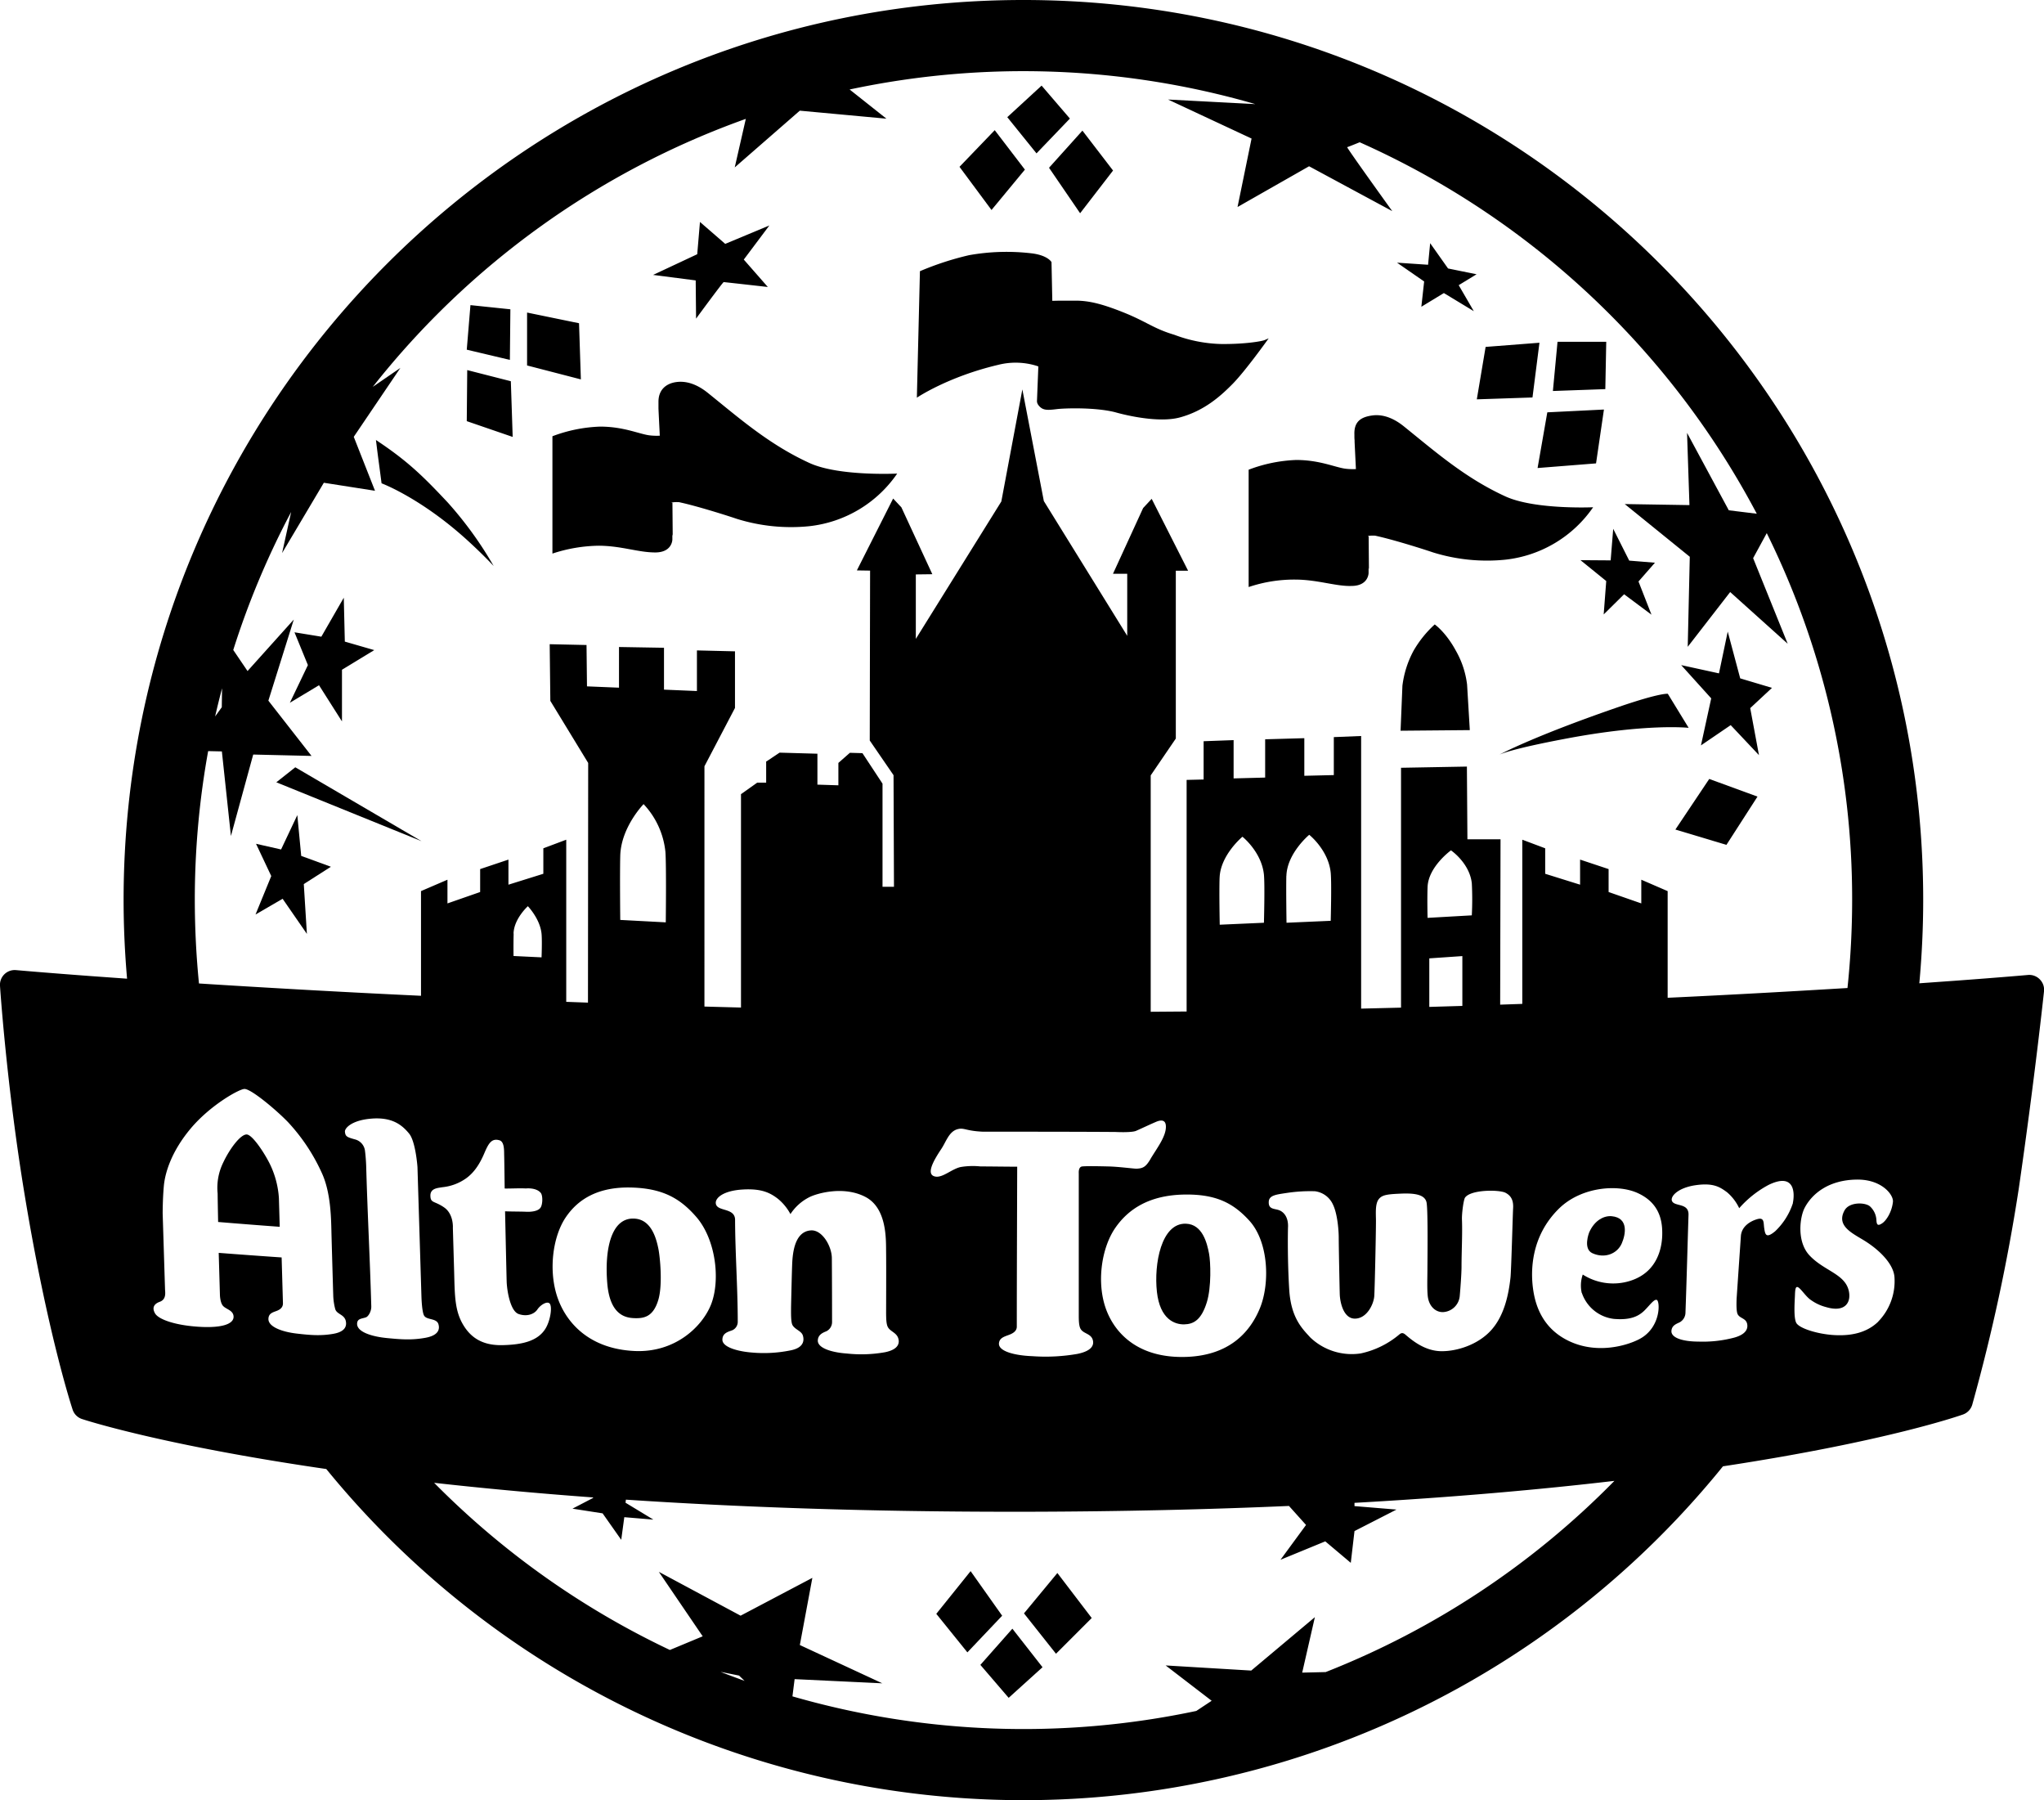 <svg xmlns="http://www.w3.org/2000/svg" viewBox="0 0 665.97 586.35"><path class="cls-1" d="M152.23 120.55l-.15 16.63 14.96 5.14-.6-18.14-14.21-3.63M166.29 100.75l-13.01-1.36-1.2 14.51 14.05 3.33.16-16.48M188.66 105.29l-16.93-3.48v17.23l17.53 4.54-.6-18.29M348.59 38.62l-9.22-10.73-11.18 10.28 9.52 11.79 10.88-11.34M351.92 69.46l10.73-13.91-9.98-13-10.88 12.1 10.13 14.81M333.93 55.25L324.1 42.4l-11.48 11.94 10.43 14.06 10.88-13.15M523.34 111.33h-15.87l-1.51 16.03 17.08-.61.3-15.42M501.58 111.64L484.04 113l-2.87 17.08 18.14-.61 2.27-17.83M520.02 150.94l2.57-17.54-18.45.91-3.17 18.14 19.05-1.51M545.87 270.21l16.63 4.99 10.12-15.72-15.72-5.75-11.03 16.48M316.24 511.77l-11.18 13.91 10.13 12.55 11.33-11.94-10.28-14.52M333.63 525.53l10.43 13.15 11.64-11.64-11.19-14.66-10.88 13.15M319.42 542.31l9.22 10.73 11.03-9.97-9.82-12.55-10.43 11.79M122.49 143.32s.55 4.52.83 6.55 1 7.56 1 7.56 12.76 4.73 27.94 18.54c5.07 4.61 8.58 8.39 8.58 8.39a121.65 121.65 0 0 0-14.94-20.66c-8.37-8.94-13.35-13.7-23.41-20.38zM90.03 254.82L137.34 274l-41.13-24.07-6.18 4.89M488.49 245.79l-.21.11zM550.19 237.08L543.41 226s-2.16-.47-15.86 4.22c-26.18 9-37.45 14.77-39.06 15.62.88-.43 5-2.07 21.15-5.13 26.99-5.16 40.55-3.63 40.55-3.63zM226.79 103.79s8.73-11.9 9-11.9 14.38 1.59 14.38 1.59l-7.83-8.93 8.33-11.11-14.38 6-8.23-7.14-.89 10.51-14.38 6.74 13.88 1.79zM111.42 234.98v-16.82l10.52-6.4-9.59-2.77-.34-14.3-7.31 12.7-8.75-1.43 4.37 10.68-5.88 12.28 9.5-5.72 7.48 11.78M98.14 278.8l-1.27-13.29-5.29 11.19-8.16-1.85 4.96 10.51-5.13 12.53 8.83-5.13 7.91 11.44-1.01-16.23 8.83-5.64-9.67-3.53M554.2 242.8l9.69-6.6 9.21 9.77-2.85-15.31 7.09-6.6-10.35-3.09-4.07-15.24-2.85 13.61-12.31-2.69 9.78 10.83-3.34 15.32M523.34 189.26l-.83 10.88 6.65-6.57 8.92 6.65-4.23-10.81 5.36-6.12-8.38-.68-5.22-10.36-.83 10.28-9.83-.07 8.39 6.8M463.1 99.92l7.34-4.46 9.75 5.9-4.92-8.47 5.82-3.55-9.29-1.89-5.83-8.24-.68 7.03-10.12-.68 8.84 6.12-.91 8.24M263.75 150.82c-13.12-6-22.84-14.56-33.11-22.83-3.39-2.73-6.87-4-10.28-3.54-3.64.5-5.82 2.79-5.82 6.38v2.24c.07 1.64.19 4 .33 6.77l.1 2.08a19.35 19.35 0 0 1-3.33-.11c-3.42-.43-8.41-2.85-16.11-2.85a48.35 48.35 0 0 0-15.54 3.14v38.22a50 50 0 0 1 15.17-2.56c7.34.05 12.77 2.19 18.33 2.19s5.58-4.2 5.58-4.2v-1.7c.07.3.11.5.11.5l-.09-10.76a2 2 0 0 0-.28 0v-.07a5 5 0 0 1 1.29-.16 7.21 7.21 0 0 1 .73 0h.17c.29 0 .59.09.92.16 5 1.12 13.41 3.69 18.25 5.32a59.32 59.32 0 0 0 23.4 2.37 40 40 0 0 0 28.75-17.15s-18.94.96-28.57-3.44zM412 110.79c-.89.37-6.48 1.37-14.38 1.26a46.11 46.11 0 0 1-15-3c-6.75-2-9-4.25-16.5-7.26s-11.39-3.74-15-3.85H345l-2.14.05-.26-12.61s-1.13-2.15-6.24-2.83a69.59 69.59 0 0 0-20.63.57 96.88 96.88 0 0 0-16 5.22l-1 41.2s10-6.79 26.43-10.68a23.17 23.17 0 0 1 12.41.25s.29.09.74.25l-.45 11.37v-.15a1.74 1.74 0 0 0 .06.53 2 2 0 0 0 .08.26l.08.18a2.8 2.8 0 0 0 .29.46c1.32 1.71 2.81 1.65 6 1.25 2.26-.28 12.26-.66 18.91 1 0 0 13.11 3.89 21.15 1.71s13.41-7.09 17.2-10.94c4.22-4.28 11.73-14.83 11.73-14.83s-.45.22-1.36.59zM519.07 165.23s-18.94.86-28.57-3.53c-13.12-6-22.84-14.56-33.11-22.83-3.39-2.73-6.87-4-10.28-3.54-3.64.5-6 1.94-5.82 6.27v.47c0 .36 0 .82.06 1.35v.53c.1 2.15.26 5.3.43 8.84a19.41 19.41 0 0 1-3.36-.11c-3.42-.43-8.41-2.85-16.11-2.85a48.34 48.34 0 0 0-15.48 3.17v38.22a46.52 46.52 0 0 1 15.17-2.43c7.22 0 13.41 2.27 18.33 2.07 5.56 0 5.58-4.2 5.58-4.2v-1.7c.07.3.11.5.11.5l-.09-10.76a2 2 0 0 0-.28 0v-.07a5 5 0 0 1 1.31-.16 7.19 7.19 0 0 1 .73 0h.08c.29 0 .59.09.92.16 5 1.12 13.41 3.69 18.25 5.32a59.33 59.33 0 0 0 23.4 2.37 40 40 0 0 0 28.73-17.09zM474.37 212c-3.32-6.14-6.91-8.6-6.91-8.6a35.57 35.57 0 0 0-6.92 8.6 32.34 32.34 0 0 0-3.61 11.37l-.6 14.65 22.56-.2L478 223a29.32 29.32 0 0 0-3.63-11zM88.18 379.68c-1.62-3.5-5.81-10-7.76-10.14s-5.52 4.49-7.74 9.24a18.66 18.66 0 0 0-1.77 10c0 1.47.16 9.26.16 9.26q10 .83 20.07 1.57s-.18-6.33-.27-9.38a29.74 29.74 0 0 0-2.69-10.55zM206.78 429.37c3 .09 6.09-.38 7.74-6.06 1.42-4.91.53-13.87 0-16.51-.68-3.38-2.26-9.39-7.57-9.84-7.89-.68-10 10.14-9.09 21.05.85 10.3 5.9 11.28 8.92 11.36z"/><path class="cls-1" d="M664.59 319a4.78 4.78 0 0 0-3.86-1.42s-8.35.75-23.62 1.87l-11.76.84c.82-8.95 1.26-18 1.26-27.16C626.62 131.26 495.36 0 333.45 0S40.27 131.26 40.27 293.17c0 8.63.4 17.17 1.13 25.62l-11.83-.85C13.82 316.77 5.26 316 5.23 316A4.8 4.8 0 0 0 0 321.11c0 .09 2.12 32.29 8 67.89 7.5 45.6 15.56 69.84 15.61 70a4.8 4.8 0 0 0 3.07 3.21c.29.1 25.32 8.41 79.63 16.3a293.15 293.15 0 0 0 455.06-.88c54-8.21 77.93-16.78 78.26-16.9a4.84 4.84 0 0 0 3-3.31 600.53 600.53 0 0 0 15.1-70.11c5.17-35.57 8.24-64.33 8.24-64.37a4.78 4.78 0 0 0-1.38-3.94zM72.35 224.19l-.09 6.18-2.17 3q1.05-4.59 2.26-9.18zm36.25 210.28c-4.19.73-7.67.41-11.91-.08-4.67-.53-9.32-2.18-9.23-4.8.06-1.69 1.24-2.06 2.53-2.53.7-.26 2.25-.86 2.2-2.56l-.43-14.91q-10.25-.7-20.5-1.49l.39 13.46s0 2.65 1 3.79 3.31 1.42 3.45 3.42c.18 2.6-4.1 4-12.35 3.33-7.12-.57-12.11-2.4-13.21-4.25-.91-1.54-.73-3 1.51-3.81s1.75-3.12 1.72-4.14-.77-24.66-.77-24.66 0-4.85.39-9 2.38-11.07 8.76-18.67S78 354.68 79.67 354.71c2.16 0 10.16 6.69 14.05 10.68a61.3 61.3 0 0 1 11 16.39c3.22 6.75 3.16 15.65 3.3 20.84s.52 18.19.55 19.1a19.4 19.4 0 0 0 .68 4.78c.59 1.62 2.76 1.63 3.36 3.58.39 1.44.3 3.64-4.01 4.39zm17.47 1.38c-4.92-.47-9.82-2-9.72-4.7.06-1.71 1.55-1.56 2.9-2.06.73-.27 1.77-1.87 1.72-3.58-.42-15.13-1.24-30.49-1.66-45.62-.05-1.71-.23-3.82-.37-4.85a4.38 4.38 0 0 0-3.4-3.93c-2.53-.71-3-.95-3.15-2.43-.15-1.15 2.09-3.66 8.12-4.26 7.11-.72 10.42 1.94 12.79 4.83 2.14 2.61 2.72 10.88 2.72 10.88.43 14.21.86 27.87 1.29 42.09.05 1.71.26 5.25.86 6.3.87 1.52 4 .79 4.66 2.75.46 1.44.34 3.66-4.2 4.49s-8.1.52-12.57.09zm45.25-48.73s3.38-.39 4.88 1.46c.67.83.67 3.74-.11 4.83-1.1 1.55-4.67 1.3-4.67 1.3-2-.09-4.81-.05-6.86-.15 0 0 .44 20.1.52 22.86s1.12 9.64 3.9 10.6 5.13 0 6.13-1.51 3.53-3.07 4.16-1.61-.08 5.51-1.56 7.9c-2.53 4.06-7.58 5.23-14.13 5.36-6.31.11-10.11-2.39-12.61-6.53-2.78-4.59-2.8-9.43-3-17.26l-.42-14.4s.33-4.47-2.84-6.67-4.41-1.33-4.48-3.76 2.23-2.56 3.94-2.83a16.09 16.09 0 0 0 7.73-2.91c2.49-1.81 4.32-4.45 5.86-8.06 1.4-3.29 2.4-5.08 5-4.3 1.66.51 1.46 3.54 1.51 5s.16 10.7.16 10.7c1.9.04 4.87-.14 6.89-.02zm-4-83.05c.15-4.84 4.67-8.89 4.67-8.89s4 4.14 4.46 9c.21 2.28 0 7.66 0 7.66l-9.13-.44s-.06-4.11.04-7.33zm67.36 240.49l6.12 1.23 1.8 1.73c-2.6-.96-5.26-1.93-7.88-2.96zm197.22.09l-7.62.18 4.13-18.07-20.74 17.4-27.88-1.67L394.78 554l-5 3.31a271.58 271.58 0 0 1-131.59-4.75l.71-5.61 28.57 1.36-26.87-12.47 4.08-21.88-23.38 12.32L214.66 512l14.29 21-10.69 4.45A270.73 270.73 0 0 1 141.45 483c15.55 1.74 32.77 3.37 51.74 4.76l.09.15-6.75 3.51 9.81 1.53 6.07 8.62 1-7.37 9.47.79-9.07-5.5.12-1c35.94 2.39 77.74 3.94 125.81 3.94h5c31-.07 59.4-.76 85.23-1.89l5.56 6.19-8.32 11.34 14.59-6 8.31 7 1.21-10.35 13.68-7-13.68-1.13v-1.06c32.57-1.83 60.7-4.35 84.68-7.16a270.34 270.34 0 0 1-94.05 62.27zM205.86 386.82c10.37.31 15.92 3.74 21 9.57 6.41 7.39 7.92 20.69 4.79 28.58-2.83 7.1-11.66 15.75-25 15.09-15.59-.77-22.93-10.25-25.37-18.56-2.52-8.58-1-18.93 3-24.9s10.6-10.11 21.58-9.78zm-3.77-108.08c.25-9.3 7.6-16.81 7.6-16.81a26.56 26.56 0 0 1 7.11 15.51c.34 4.38.12 23 .12 23l-14.83-.79s-.16-14.71 0-20.91zm87.2 153.55c.81 1.46 2.82 1.78 3.39 3.68.42 1.39.23 3.56-4.3 4.49a43.83 43.83 0 0 1-12.43.43c-4.86-.33-9.67-1.75-9.49-4.33.11-1.67 1.36-2.37 2.71-2.89a3.33 3.33 0 0 0 1.93-3s0-11.63-.07-20.77c0-4-3.17-9.33-6.77-9.12-5.76.32-6.06 8.44-6.18 11.62s-.34 13.29-.34 13.29c0 1.67-.1 4.92.47 5.94.82 1.47 2.94 1.89 3.39 3.43s.35 4-4.17 4.83a43.52 43.52 0 0 1-12.4.68c-4.86-.38-9.66-1.81-9.66-4.17 0-2.18 1.87-2.59 3.22-3.09a3 3 0 0 0 1.78-2.85c0-10.79-.84-22.47-.87-33.26-.18-4-6.17-2.4-6.29-5.36-.07-1.74 2.59-4 8.71-4.37s8.91 1 11.52 3a16.48 16.48 0 0 1 4.1 5 15.87 15.87 0 0 1 6.3-5.58c2.43-1.18 11.07-3.71 18.15 0s6.66 14 6.72 17.93 0 19.86 0 19.86c.02 1.6.02 3.6.58 4.61zM407 397.55c6.43 7 6.8 20.71 3.44 28.72-3 7.21-9.61 15.59-24.93 15.74-16 .16-23.3-9-25.66-17.15-2.43-8.4-.71-18.77 3.54-24.91s11.06-10.6 22.3-10.84c10.6-.22 16.23 2.89 21.31 8.44zm-9.63-111.62c.24-7.41 7.44-13.38 7.44-13.38s6.24 4.94 7 12.35c.33 3.48 0 15.67 0 15.67l-14.4.64s-.21-10.34-.05-15.27zm-22.47 91.52c-1.57 2.68-2.49 3.14-4.62 3.23-1 0-5.75-.65-9.15-.73s-7.19-.15-8.53 0-1.11 2.27-1.12 2.27v46c0 1.7 0 3.73.65 4.74.93 1.47 3.23 1.45 3.87 3.36.47 1.4.26 3.62-4.91 4.68a60.24 60.24 0 0 1-14.76.75c-5.55-.21-11.05-1.53-10.85-4.17.13-1.69 1.55-2.14 3.1-2.71.84-.31 2.71-1 2.71-2.72 0-16 .09-36.16.13-52.12-3.83 0-8.14-.08-12-.09a24.28 24.28 0 0 0-6.37.19c-2.83.58-5.75 3.44-8.13 3.14-3.56-.46-.68-5.34 1.76-9 1.62-2.42 2.5-5.73 5.36-6.47 2.12-.55 2.59.59 8.22.83 14 0 29.1 0 43.15.09 0 0 5.27.28 6.75-.37 2.06-.9 4.33-2 6.37-2.87 2.44-1.08 3.23-.18 3.33 1.2.23 3.32-2.86 7.23-4.98 10.78zm44.44 11.12a50.19 50.19 0 0 1 9.09-.54 7.43 7.43 0 0 1 5.84 4.27c1.55 3.15 1.91 8.76 1.91 10.79 0 3 .3 17.55.34 18.56.09 2.49 1.18 7.94 5 7.87s6-4.62 6.23-7.22c.14-1.28.56-20.24.56-24.6 0-2.32-.32-5.5.9-7.08 1.07-1.39 2.75-1.61 6.86-1.8s8.27 0 8.75 3 .26 19 .26 21.49-.15 6.51.1 8.82c.35 3.37 2.58 5.39 5.08 5.26a5.76 5.76 0 0 0 5.36-5.36c.18-2 .57-7.07.57-9.44 0-4.91.32-10.54.14-15.32-.08-2 .53-6.49 1-7.16 1.87-2.68 11.18-2.63 13.19-1.58s2.63 2.72 2.47 5.16c-.09 1.3-.6 20.1-.84 22.39-.6 5.53-2 12.43-6.29 17.19s-11.13 6.89-16.18 6.86-9-3-11.72-5.35c-.8-.69-1.34-.71-2.05-.09a28.89 28.89 0 0 1-12.58 6.17 19.56 19.56 0 0 1-16.42-5.21c-2.5-2.76-6.26-6.23-6.85-15.48s-.47-18.84-.4-20.5c.12-2.91-1.15-4.85-3-5.5-1.45-.51-3.38-.23-3.28-2.64.04-2.19 2.39-2.42 5.94-2.96zm-.21-103.27c.24-7.41 7.44-13.38 7.44-13.38s6.24 4.94 7 12.35c.33 3.48 0 15.67 0 15.67l-14.4.63s-.17-10.33-.06-15.27zm46 13.68s-.16-5.66 0-10.06c.25-6.61 7.62-11.93 7.62-11.93s6.05 4.1 6.79 10.7a102 102 0 0 1 0 10.47zm11.33 12.45v16.23l-10.77.32v-15.81zm38.94 109.73a12.58 12.58 0 0 0 10.35 8.44c5.34.48 8-.8 9.89-2.58 1.61-1.53 3.26-3.93 4.15-3.6 1.13.34 1.46 9.1-5.73 12.81-4.37 2.25-14 4.89-23 .53s-11-12.41-11.62-17.37-.93-16.5 8.56-25.77c7.2-7 19-8 25.59-5s8 8.21 8 12.92c.05 4.54-1.36 12.72-10.28 15.62a18.4 18.4 0 0 1-15.62-2 10.91 10.91 0 0 0-.33 6.01zm19.36-134.61v7.72l-10.65-3.71v-7.47l-9.29-3.09v8.17l-11.37-3.55v-8.3l-7.46-2.8V327l-7.21.25.12-53.87h-10.79l-.17-23.68-21.46.39v78.13l-13 .32v-88.8l-8.9.36v12.37l-9.61.23v-12.25l-12.76.36v12.47l-10.28.27v-12.47l-9.77.36v12.47l-5.54.13v75.44l-11.7.09v-77l8.18-12V185.9h4l-11.86-23.41-2.79 3-9.82 21.41h4.64v20.21l-27.17-43.9-7-36.37-6.85 36.51-27.86 44.76v-21l5.38-.07-10.08-21.78-2.69-2.87-11.82 23.41 4.31.07-.11 55.34 7.75 11.29.14 36.36h-3.73v-33.6l-6.54-9.93-4.09-.12-3.75 3.3v7.29l-6.83-.22v-10.07l-12.33-.35-4.24 2.84h-.13v6.93h-2.91l-5.21 3.7h-.08v69.56l-11.91-.32V249.6l9.95-19v-18.44l-12.4-.3v13.23l-10.73-.45V211l-14.66-.25V224l-10.43-.43-.15-13.47-12-.26.21 18.46 12.33 20.22-.07 78.07-7.08-.26v-52.81l-7.46 2.8v8.3l-11.37 3.55V280l-9.22 3.09v7.47l-10.65 3.71v-7.72l-8.62 3.71v34.1c-14.49-.68-28-1.39-40.34-2.09-11.63-.66-22.3-1.3-32-1.92q-1.34-13.41-1.36-27.19a271.57 271.57 0 0 1 4.35-48.5l4.47.1 2.95 27.55 7.26-26.53 19 .45-14.06-18 8.28-26.42-15.07 16.77-4.65-6.86a268.32 268.32 0 0 1 18.86-44.95l-2.95 13.38 13.6-22.9 16.67 2.61-6.92-17.57 15.19-22.45-9 6.18A270.57 270.57 0 0 1 243 38.72l-3.61 15.81 21.2-18.48 28.23 2.61-12-9.51A271.5 271.5 0 0 1 409 33.91l-28.43-1.49 27.21 12.71-4.57 22.3 23.31-13.27 27.1 14.61s-15.02-20.84-14.68-20.84c.11 0 1.8-.67 4.07-1.59a271.06 271.06 0 0 1 129.38 121l-9.12-1.12-13.6-25.22.78 23.53-21.08-.34 21.19 17.17-.67 29.33 13.83-17.84 18.74 16.84-11.26-27.88 4.44-8.15a268.87 268.87 0 0 1 27.82 119.47 273 273 0 0 1-1.52 28.7c-16.61 1-36.33 2.14-58.59 3.18v-34.74zm49.42 105.29a22.09 22.09 0 0 1-5.78 9.2c-3 2.5-3.28 1.1-3.59-1-.26-1.7.11-3.61-2.27-2.92s-5.1 2.41-5.33 5.49q-.7 10.17-1.39 20.35c-.06 1.61-.13 4.2.35 5.14.71 1.36 2.59 1.26 3.05 3 .33 1.32.08 3.43-4.19 4.61a40.09 40.09 0 0 1-11.7 1.29c-4.54 0-9-1.06-8.74-3.57.17-1.61 1.35-2.1 2.64-2.69a3.66 3.66 0 0 0 1.92-3c.38-10.42.67-21.74 1-32.17 0-3.83-4.61-2.47-5.39-4.38-.61-1.49 1.95-4.3 7.69-5.13s7.91.56 10.28 2.32a15.41 15.41 0 0 1 3.93 5.17 34 34 0 0 1 9.56-7.58c8.72-4.24 8.54 2.95 7.92 5.88zm27.76 38.69c-3.65 3.51-8.62 4.71-14.5 4.34-5.33-.33-11.3-2.21-12.2-4s-.49-6.89-.41-9.08c.06-1.83.22-2.8.92-2.53 1 .4 2.68 3.21 4.38 4.27a14.66 14.66 0 0 0 4.86 2.24c6.2 1.85 8.22-1.55 7.38-5.29-1.25-5.57-8.06-6.47-12.83-11.58-4.13-4.43-3.19-12.35-1.53-15.51 2.42-4.58 7.82-9.06 17-9.16 8.13-.09 12 5 11.74 7.27-.38 3.44-2.28 6.21-3.56 7-1.49 1-1.73.27-1.82-1a6.49 6.49 0 0 0-2.11-4.55c-1.56-1.34-6.69-1.5-8.26 1.29-3 5.37 3.18 7.72 7.12 10.3 5 3.27 8.78 7.5 9.12 11.33a18.89 18.89 0 0 1-5.34 14.67z"/><path class="cls-1" d="M518.84 408.22c4.07 1.83 8.11.15 9.57-3.23 1.21-2.79 2.36-8.31-3.3-8.83-2.4-.22-5.54 1.22-7.34 5.3 0 .01-2.1 5.33 1.07 6.76zM376.94 420.79c1 9 5.85 10.67 8.92 10.6s5.56-1.46 7.34-7.19c1.55-5 1.23-13.24.73-15.84-.63-3.32-2.09-9.58-7.53-9.76-8.06-.28-10.46 13.15-9.46 22.19z"/></svg>